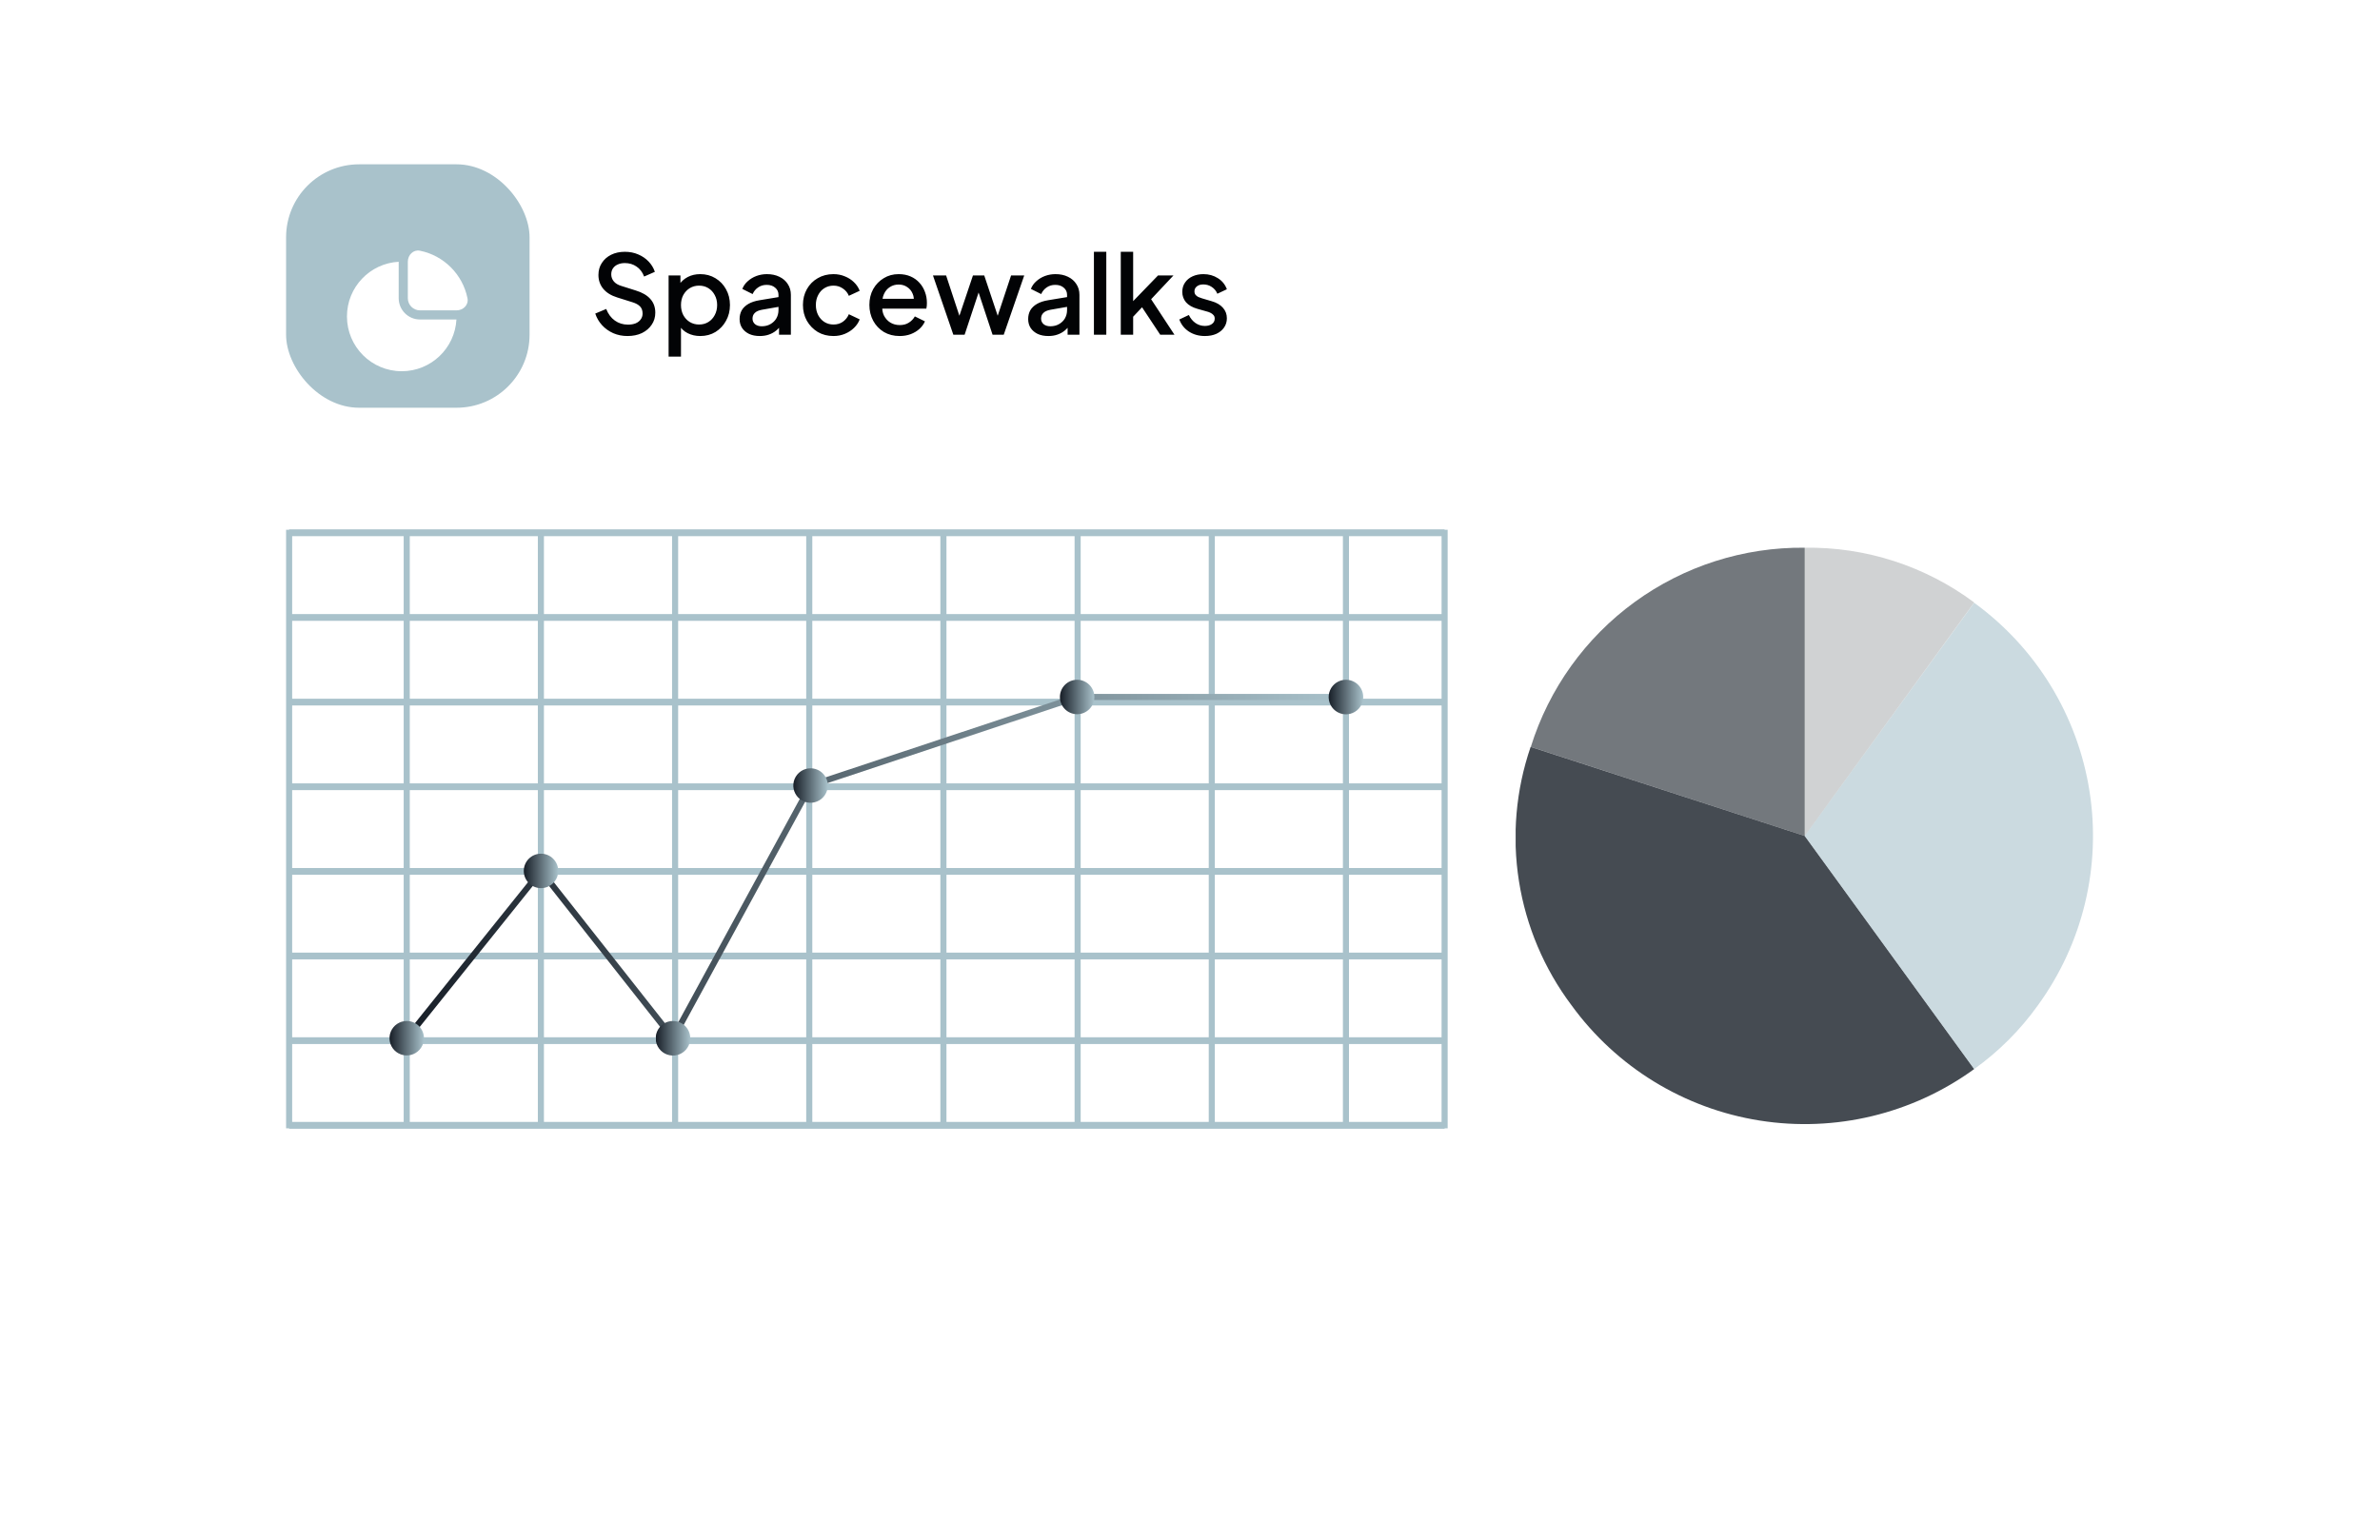 <svg width="391" height="253" viewBox="0 0 391 253" fill="none" xmlns="http://www.w3.org/2000/svg">
<g filter="url(#filter0_d_1_103)">
<rect x="27" y="7" width="337" height="199" rx="24" fill="white"/>
</g>
<rect x="47" y="27" width="40" height="40" rx="12" fill="#A9C2CB"/>
<path d="M103.084 55.216C102.244 55.216 101.464 55.06 100.744 54.748C100.024 54.424 99.412 53.986 98.908 53.434C98.404 52.882 98.032 52.246 97.792 51.526L99.592 50.77C99.916 51.598 100.39 52.234 101.014 52.678C101.638 53.122 102.358 53.344 103.174 53.344C103.654 53.344 104.074 53.272 104.434 53.128C104.794 52.972 105.07 52.756 105.262 52.48C105.466 52.204 105.568 51.886 105.568 51.526C105.568 51.034 105.43 50.644 105.154 50.356C104.878 50.068 104.47 49.84 103.93 49.672L101.41 48.88C100.402 48.568 99.634 48.094 99.106 47.458C98.578 46.81 98.314 46.054 98.314 45.19C98.314 44.434 98.5 43.774 98.872 43.21C99.244 42.634 99.754 42.184 100.402 41.86C101.062 41.536 101.812 41.374 102.652 41.374C103.456 41.374 104.188 41.518 104.848 41.806C105.508 42.082 106.072 42.466 106.54 42.958C107.02 43.45 107.368 44.02 107.584 44.668L105.82 45.442C105.556 44.734 105.142 44.188 104.578 43.804C104.026 43.42 103.384 43.228 102.652 43.228C102.208 43.228 101.818 43.306 101.482 43.462C101.146 43.606 100.882 43.822 100.69 44.11C100.51 44.386 100.42 44.71 100.42 45.082C100.42 45.514 100.558 45.898 100.834 46.234C101.11 46.57 101.53 46.822 102.094 46.99L104.434 47.728C105.502 48.052 106.306 48.52 106.846 49.132C107.386 49.732 107.656 50.482 107.656 51.382C107.656 52.126 107.458 52.786 107.062 53.362C106.678 53.938 106.144 54.394 105.46 54.73C104.776 55.054 103.984 55.216 103.084 55.216ZM109.842 58.6V45.262H111.786V47.278L111.552 46.81C111.912 46.258 112.392 45.826 112.992 45.514C113.592 45.202 114.276 45.046 115.044 45.046C115.968 45.046 116.796 45.268 117.528 45.712C118.272 46.156 118.854 46.762 119.274 47.53C119.706 48.298 119.922 49.162 119.922 50.122C119.922 51.082 119.706 51.946 119.274 52.714C118.854 53.482 118.278 54.094 117.546 54.55C116.814 54.994 115.98 55.216 115.044 55.216C114.288 55.216 113.598 55.06 112.974 54.748C112.362 54.436 111.888 53.986 111.552 53.398L111.876 53.02V58.6H109.842ZM114.846 53.326C115.422 53.326 115.932 53.188 116.376 52.912C116.82 52.636 117.168 52.258 117.42 51.778C117.684 51.286 117.816 50.734 117.816 50.122C117.816 49.51 117.684 48.964 117.42 48.484C117.168 48.004 116.82 47.626 116.376 47.35C115.932 47.074 115.422 46.936 114.846 46.936C114.282 46.936 113.772 47.074 113.316 47.35C112.872 47.626 112.518 48.004 112.254 48.484C112.002 48.964 111.876 49.51 111.876 50.122C111.876 50.734 112.002 51.286 112.254 51.778C112.518 52.258 112.872 52.636 113.316 52.912C113.772 53.188 114.282 53.326 114.846 53.326ZM124.817 55.216C124.157 55.216 123.575 55.102 123.071 54.874C122.579 54.634 122.195 54.31 121.919 53.902C121.643 53.482 121.505 52.99 121.505 52.426C121.505 51.898 121.619 51.424 121.847 51.004C122.087 50.584 122.453 50.23 122.945 49.942C123.437 49.654 124.055 49.45 124.799 49.33L128.183 48.772V50.374L125.195 50.896C124.655 50.992 124.259 51.166 124.007 51.418C123.755 51.658 123.629 51.97 123.629 52.354C123.629 52.726 123.767 53.032 124.043 53.272C124.331 53.5 124.697 53.614 125.141 53.614C125.693 53.614 126.173 53.494 126.581 53.254C127.001 53.014 127.325 52.696 127.553 52.3C127.781 51.892 127.895 51.442 127.895 50.95V48.448C127.895 47.968 127.715 47.578 127.355 47.278C127.007 46.966 126.539 46.81 125.951 46.81C125.411 46.81 124.937 46.954 124.529 47.242C124.133 47.518 123.839 47.878 123.647 48.322L121.955 47.476C122.135 46.996 122.429 46.576 122.837 46.216C123.245 45.844 123.719 45.556 124.259 45.352C124.811 45.148 125.393 45.046 126.005 45.046C126.773 45.046 127.451 45.19 128.039 45.478C128.639 45.766 129.101 46.168 129.425 46.684C129.761 47.188 129.929 47.776 129.929 48.448V55H127.985V53.236L128.399 53.29C128.171 53.686 127.877 54.028 127.517 54.316C127.169 54.604 126.767 54.826 126.311 54.982C125.867 55.138 125.369 55.216 124.817 55.216ZM136.933 55.216C135.961 55.216 135.097 54.994 134.341 54.55C133.597 54.094 133.003 53.482 132.559 52.714C132.127 51.946 131.911 51.076 131.911 50.104C131.911 49.144 132.127 48.28 132.559 47.512C132.991 46.744 133.585 46.144 134.341 45.712C135.097 45.268 135.961 45.046 136.933 45.046C137.593 45.046 138.211 45.166 138.787 45.406C139.363 45.634 139.861 45.952 140.281 46.36C140.713 46.768 141.031 47.242 141.235 47.782L139.453 48.61C139.249 48.106 138.919 47.704 138.463 47.404C138.019 47.092 137.509 46.936 136.933 46.936C136.381 46.936 135.883 47.074 135.439 47.35C135.007 47.614 134.665 47.992 134.413 48.484C134.161 48.964 134.035 49.51 134.035 50.122C134.035 50.734 134.161 51.286 134.413 51.778C134.665 52.258 135.007 52.636 135.439 52.912C135.883 53.188 136.381 53.326 136.933 53.326C137.521 53.326 138.031 53.176 138.463 52.876C138.907 52.564 139.237 52.15 139.453 51.634L141.235 52.48C141.043 52.996 140.731 53.464 140.299 53.884C139.879 54.292 139.381 54.616 138.805 54.856C138.229 55.096 137.605 55.216 136.933 55.216ZM147.795 55.216C146.823 55.216 145.959 54.994 145.203 54.55C144.459 54.094 143.877 53.482 143.457 52.714C143.037 51.934 142.827 51.064 142.827 50.104C142.827 49.12 143.037 48.25 143.457 47.494C143.889 46.738 144.465 46.144 145.185 45.712C145.905 45.268 146.721 45.046 147.633 45.046C148.365 45.046 149.019 45.172 149.595 45.424C150.171 45.676 150.657 46.024 151.053 46.468C151.449 46.9 151.749 47.398 151.953 47.962C152.169 48.526 152.277 49.126 152.277 49.762C152.277 49.918 152.271 50.08 152.259 50.248C152.247 50.416 152.223 50.572 152.187 50.716H144.429V49.096H151.035L150.063 49.834C150.183 49.246 150.141 48.724 149.937 48.268C149.745 47.8 149.445 47.434 149.037 47.17C148.641 46.894 148.173 46.756 147.633 46.756C147.093 46.756 146.613 46.894 146.193 47.17C145.773 47.434 145.449 47.818 145.221 48.322C144.993 48.814 144.903 49.414 144.951 50.122C144.891 50.782 144.981 51.358 145.221 51.85C145.473 52.342 145.821 52.726 146.265 53.002C146.721 53.278 147.237 53.416 147.813 53.416C148.401 53.416 148.899 53.284 149.307 53.02C149.727 52.756 150.057 52.414 150.297 51.994L151.953 52.804C151.761 53.26 151.461 53.674 151.053 54.046C150.657 54.406 150.177 54.694 149.613 54.91C149.061 55.114 148.455 55.216 147.795 55.216ZM156.62 55L153.272 45.262H155.432L157.988 53.02H157.232L159.842 45.262H161.696L164.288 53.02H163.532L166.106 45.262H168.266L164.9 55H163.064L160.436 47.062H161.102L158.474 55H156.62ZM172.225 55.216C171.565 55.216 170.983 55.102 170.479 54.874C169.987 54.634 169.603 54.31 169.327 53.902C169.051 53.482 168.913 52.99 168.913 52.426C168.913 51.898 169.027 51.424 169.255 51.004C169.495 50.584 169.861 50.23 170.353 49.942C170.845 49.654 171.463 49.45 172.207 49.33L175.591 48.772V50.374L172.603 50.896C172.063 50.992 171.667 51.166 171.415 51.418C171.163 51.658 171.037 51.97 171.037 52.354C171.037 52.726 171.175 53.032 171.451 53.272C171.739 53.5 172.105 53.614 172.549 53.614C173.101 53.614 173.581 53.494 173.989 53.254C174.409 53.014 174.733 52.696 174.961 52.3C175.189 51.892 175.303 51.442 175.303 50.95V48.448C175.303 47.968 175.123 47.578 174.763 47.278C174.415 46.966 173.947 46.81 173.359 46.81C172.819 46.81 172.345 46.954 171.937 47.242C171.541 47.518 171.247 47.878 171.055 48.322L169.363 47.476C169.543 46.996 169.837 46.576 170.245 46.216C170.653 45.844 171.127 45.556 171.667 45.352C172.219 45.148 172.801 45.046 173.413 45.046C174.181 45.046 174.859 45.19 175.447 45.478C176.047 45.766 176.509 46.168 176.833 46.684C177.169 47.188 177.337 47.776 177.337 48.448V55H175.393V53.236L175.807 53.29C175.579 53.686 175.285 54.028 174.925 54.316C174.577 54.604 174.175 54.826 173.719 54.982C173.275 55.138 172.777 55.216 172.225 55.216ZM179.715 55V41.374H181.749V55H179.715ZM184.127 55V41.374H186.161V50.5L185.369 50.302L190.247 45.262H192.785L189.113 49.168L192.947 55H190.607L187.187 49.834L188.393 49.672L185.513 52.732L186.161 51.382V55H184.127ZM197.94 55.216C196.944 55.216 196.068 54.97 195.312 54.478C194.568 53.986 194.046 53.326 193.746 52.498L195.312 51.76C195.576 52.312 195.936 52.75 196.392 53.074C196.86 53.398 197.376 53.56 197.94 53.56C198.42 53.56 198.81 53.452 199.11 53.236C199.41 53.02 199.56 52.726 199.56 52.354C199.56 52.114 199.494 51.922 199.362 51.778C199.23 51.622 199.062 51.496 198.858 51.4C198.666 51.304 198.468 51.232 198.264 51.184L196.734 50.752C195.894 50.512 195.264 50.152 194.844 49.672C194.436 49.18 194.232 48.61 194.232 47.962C194.232 47.374 194.382 46.864 194.682 46.432C194.982 45.988 195.396 45.646 195.924 45.406C196.452 45.166 197.046 45.046 197.706 45.046C198.594 45.046 199.386 45.268 200.082 45.712C200.778 46.144 201.27 46.75 201.558 47.53L199.992 48.268C199.8 47.8 199.494 47.428 199.074 47.152C198.666 46.876 198.204 46.738 197.688 46.738C197.244 46.738 196.89 46.846 196.626 47.062C196.362 47.266 196.23 47.536 196.23 47.872C196.23 48.1 196.29 48.292 196.41 48.448C196.53 48.592 196.686 48.712 196.878 48.808C197.07 48.892 197.268 48.964 197.472 49.024L199.056 49.492C199.86 49.72 200.478 50.08 200.91 50.572C201.342 51.052 201.558 51.628 201.558 52.3C201.558 52.876 201.402 53.386 201.09 53.83C200.79 54.262 200.37 54.604 199.83 54.856C199.29 55.096 198.66 55.216 197.94 55.216Z" fill="#020305"/>
<g clip-path="url(#clip0_1_103)">
<path d="M237.33 87.55H47.5V184.91H237.33V87.55Z" stroke="#A9C2CB" stroke-miterlimit="10"/>
<path d="M66.82 87.55V184.91" stroke="#A9C2CB" stroke-miterlimit="10"/>
<path d="M88.86 87.55V184.91" stroke="#A9C2CB" stroke-miterlimit="10"/>
<path d="M110.91 87.55V184.91" stroke="#A9C2CB" stroke-miterlimit="10"/>
<path d="M132.95 87.55V184.91" stroke="#A9C2CB" stroke-miterlimit="10"/>
<path d="M154.99 87.55V184.91" stroke="#A9C2CB" stroke-miterlimit="10"/>
<path d="M177.04 87.55V184.91" stroke="#A9C2CB" stroke-miterlimit="10"/>
<path d="M199.08 87.55V184.91" stroke="#A9C2CB" stroke-miterlimit="10"/>
<path d="M221.12 87.55V184.91" stroke="#A9C2CB" stroke-miterlimit="10"/>
<path d="M237.33 87.55H47.5" stroke="#A9C2CB" stroke-width="1.11" stroke-miterlimit="10"/>
<path d="M237.33 101.46H47.5" stroke="#A9C2CB" stroke-width="1.11" stroke-miterlimit="10"/>
<path d="M237.33 115.37H47.5" stroke="#A9C2CB" stroke-width="1.11" stroke-miterlimit="10"/>
<path d="M237.33 129.28H47.5" stroke="#A9C2CB" stroke-width="1.11" stroke-miterlimit="10"/>
<path d="M237.33 143.19H47.5" stroke="#A9C2CB" stroke-width="1.11" stroke-miterlimit="10"/>
<path d="M237.33 157.09H47.5" stroke="#A9C2CB" stroke-width="1.11" stroke-miterlimit="10"/>
<path d="M237.33 171H47.5" stroke="#A9C2CB" stroke-width="1.11" stroke-miterlimit="10"/>
<path d="M237.33 184.91H47.5" stroke="#A9C2CB" stroke-width="1.11" stroke-miterlimit="10"/>
<path d="M221.12 114.53H176.96L133.16 129.08L110.56 170.61L88.88 143.1L66.82 170.61" stroke="url(#paint0_linear_1_103)" stroke-miterlimit="10"/>
<path d="M69.65 170.6C69.65 171.16 69.484 171.707 69.173 172.172C68.862 172.638 68.42 173 67.903 173.215C67.386 173.429 66.817 173.485 66.268 173.376C65.719 173.266 65.215 172.997 64.819 172.601C64.423 172.205 64.154 171.701 64.044 171.152C63.935 170.603 63.991 170.034 64.205 169.517C64.42 169 64.782 168.558 65.248 168.247C65.713 167.936 66.26 167.77 66.82 167.77C67.571 167.77 68.29 168.068 68.821 168.599C69.352 169.13 69.65 169.849 69.65 170.6Z" fill="url(#paint1_linear_1_103)"/>
<path d="M88.88 145.94C90.443 145.94 91.71 144.673 91.71 143.11C91.71 141.547 90.443 140.28 88.88 140.28C87.317 140.28 86.05 141.547 86.05 143.11C86.05 144.673 87.317 145.94 88.88 145.94Z" fill="url(#paint2_linear_1_103)"/>
<path d="M113.4 170.6C113.402 171.163 113.237 171.713 112.925 172.182C112.614 172.65 112.171 173.016 111.651 173.232C111.132 173.448 110.56 173.505 110.008 173.396C109.457 173.287 108.95 173.016 108.552 172.618C108.154 172.22 107.883 171.713 107.774 171.162C107.665 170.61 107.722 170.038 107.938 169.519C108.154 168.999 108.52 168.556 108.988 168.244C109.457 167.933 110.007 167.768 110.57 167.77C111.32 167.773 112.038 168.072 112.568 168.602C113.098 169.132 113.397 169.85 113.4 170.6Z" fill="url(#paint3_linear_1_103)"/>
<path d="M135.99 129.08C135.99 129.64 135.824 130.187 135.513 130.652C135.202 131.118 134.76 131.48 134.243 131.695C133.726 131.909 133.157 131.965 132.608 131.856C132.059 131.746 131.555 131.477 131.159 131.081C130.763 130.685 130.494 130.181 130.384 129.632C130.275 129.083 130.331 128.514 130.545 127.997C130.76 127.48 131.122 127.038 131.588 126.727C132.053 126.416 132.6 126.25 133.16 126.25C133.532 126.249 133.901 126.321 134.245 126.463C134.588 126.605 134.901 126.813 135.164 127.076C135.427 127.339 135.635 127.652 135.777 127.995C135.919 128.339 135.991 128.708 135.99 129.08Z" fill="url(#paint4_linear_1_103)"/>
<path d="M176.96 117.36C178.523 117.36 179.79 116.093 179.79 114.53C179.79 112.967 178.523 111.7 176.96 111.7C175.397 111.7 174.13 112.967 174.13 114.53C174.13 116.093 175.397 117.36 176.96 117.36Z" fill="url(#paint5_linear_1_103)"/>
<path d="M223.96 114.53C223.962 115.094 223.796 115.645 223.483 116.115C223.171 116.584 222.725 116.949 222.204 117.165C221.683 117.38 221.11 117.435 220.557 117.323C220.005 117.212 219.498 116.938 219.101 116.537C218.705 116.136 218.436 115.627 218.331 115.073C218.225 114.519 218.286 113.946 218.507 113.427C218.728 112.909 219.098 112.467 219.57 112.16C220.043 111.852 220.596 111.692 221.16 111.7C221.905 111.71 222.615 112.013 223.139 112.542C223.663 113.072 223.957 113.785 223.96 114.53Z" fill="url(#paint6_linear_1_103)"/>
</g>
<g clip-path="url(#clip1_1_103)">
<path d="M296.49 137.36L251.49 122.73C254.474 113.161 260.464 104.809 268.57 98.913C276.676 93.017 286.467 89.892 296.49 90V137.36Z" fill="#171E27" fill-opacity="0.6"/>
<path d="M296.49 137.36L324.33 175.67C314.168 183.052 301.49 186.095 289.085 184.129C276.679 182.164 265.563 175.351 258.18 165.19C253.68 159.198 250.715 152.196 249.543 144.795C248.372 137.394 249.03 129.818 251.46 122.73L296.49 137.36Z" fill="#171E27" fill-opacity="0.8"/>
<path d="M296.49 137.36L324.33 99.05C329.361 102.705 333.623 107.314 336.873 112.617C340.122 117.919 342.295 123.809 343.267 129.951C344.24 136.093 343.992 142.366 342.539 148.413C341.087 154.459 338.457 160.16 334.8 165.19C331.912 169.237 328.374 172.778 324.33 175.67L296.49 137.36Z" fill="#A9C2CB" fill-opacity="0.6"/>
<path d="M296.49 137.36V90C306.509 89.846 316.297 93.01 324.33 99L296.49 137.36Z" fill="#171E27" fill-opacity="0.2"/>
</g>
<g filter="url(#filter1_d_1_103)">
<path fill-rule="evenodd" clip-rule="evenodd" d="M68.987 37.197C72.916 37.989 76.01 41.084 76.802 45.013C77.021 46.096 76.105 47 75 47H69C67.895 47 67 46.105 67 45V39C67 37.895 67.904 36.979 68.987 37.197ZM57 48C57 43.197 60.762 39.273 65.5 39.014V45C65.5 46.933 67.067 48.5 69 48.5H74.986C74.727 53.238 70.803 57 66 57C61.029 57 57 52.971 57 48Z" fill="white"/>
</g>
<defs>
<filter id="filter0_d_1_103" x="0" y="0" width="391" height="253" filterUnits="userSpaceOnUse" color-interpolation-filters="sRGB">
<feFlood flood-opacity="0" result="BackgroundImageFix"/>
<feColorMatrix in="SourceAlpha" type="matrix" values="0 0 0 0 0 0 0 0 0 0 0 0 0 0 0 0 0 0 127 0" result="hardAlpha"/>
<feMorphology radius="12" operator="erode" in="SourceAlpha" result="effect1_dropShadow_1_103"/>
<feOffset dy="20"/>
<feGaussianBlur stdDeviation="19.5"/>
<feComposite in2="hardAlpha" operator="out"/>
<feColorMatrix type="matrix" values="0 0 0 0 0.388 0 0 0 0 0.459 0 0 0 0 0.486 0 0 0 0.4 0"/>
<feBlend mode="normal" in2="BackgroundImageFix" result="effect1_dropShadow_1_103"/>
<feBlend mode="normal" in="SourceGraphic" in2="effect1_dropShadow_1_103" result="shape"/>
</filter>
<filter id="filter1_d_1_103" x="50" y="34.165" width="33.835" height="33.835" filterUnits="userSpaceOnUse" color-interpolation-filters="sRGB">
<feFlood flood-opacity="0" result="BackgroundImageFix"/>
<feColorMatrix in="SourceAlpha" type="matrix" values="0 0 0 0 0 0 0 0 0 0 0 0 0 0 0 0 0 0 127 0" result="hardAlpha"/>
<feOffset dy="4"/>
<feGaussianBlur stdDeviation="3.5"/>
<feComposite in2="hardAlpha" operator="out"/>
<feColorMatrix type="matrix" values="0 0 0 0 0.388 0 0 0 0 0.459 0 0 0 0 0.485 0 0 0 0.8 0"/>
<feBlend mode="normal" in2="BackgroundImageFix" result="effect1_dropShadow_1_103"/>
<feBlend mode="normal" in="SourceGraphic" in2="effect1_dropShadow_1_103" result="shape"/>
</filter>
<linearGradient id="paint0_linear_1_103" x1="66.43" y1="142.77" x2="221.12" y2="142.77" gradientUnits="userSpaceOnUse">
<stop stop-color="#171E27"/>
<stop offset="1" stop-color="#A9C2CB"/>
</linearGradient>
<linearGradient id="paint1_linear_1_103" x1="63.99" y1="170.61" x2="69.65" y2="170.61" gradientUnits="userSpaceOnUse">
<stop stop-color="#171E27"/>
<stop offset="1" stop-color="#A9C2CB"/>
</linearGradient>
<linearGradient id="paint2_linear_1_103" x1="86.05" y1="143.11" x2="91.71" y2="143.11" gradientUnits="userSpaceOnUse">
<stop stop-color="#171E27"/>
<stop offset="1" stop-color="#A9C2CB"/>
</linearGradient>
<linearGradient id="paint3_linear_1_103" x1="107.73" y1="170.61" x2="113.4" y2="170.61" gradientUnits="userSpaceOnUse">
<stop stop-color="#A9C2CB"/>
<stop offset="0" stop-color="#171E27"/>
<stop offset="1" stop-color="#A9C2CB"/>
</linearGradient>
<linearGradient id="paint4_linear_1_103" x1="130.33" y1="129.08" x2="135.99" y2="129.08" gradientUnits="userSpaceOnUse">
<stop stop-color="#171E27"/>
<stop offset="1" stop-color="#A9C2CB"/>
</linearGradient>
<linearGradient id="paint5_linear_1_103" x1="174.12" y1="114.53" x2="179.79" y2="114.53" gradientUnits="userSpaceOnUse">
<stop stop-color="#171E27"/>
<stop offset="1" stop-color="#A9C2CB"/>
</linearGradient>
<linearGradient id="paint6_linear_1_103" x1="218.29" y1="114.53" x2="223.96" y2="114.53" gradientUnits="userSpaceOnUse">
<stop stop-color="#171E27"/>
<stop offset="1" stop-color="#A9C2CB"/>
</linearGradient>
<clipPath id="clip0_1_103">
<rect width="190.83" height="98.47" fill="white" transform="translate(47 87)"/>
</clipPath>
<clipPath id="clip1_1_103">
<rect width="94.86" height="94.71" fill="white" transform="translate(249 90)"/>
</clipPath>
</defs>
</svg>
